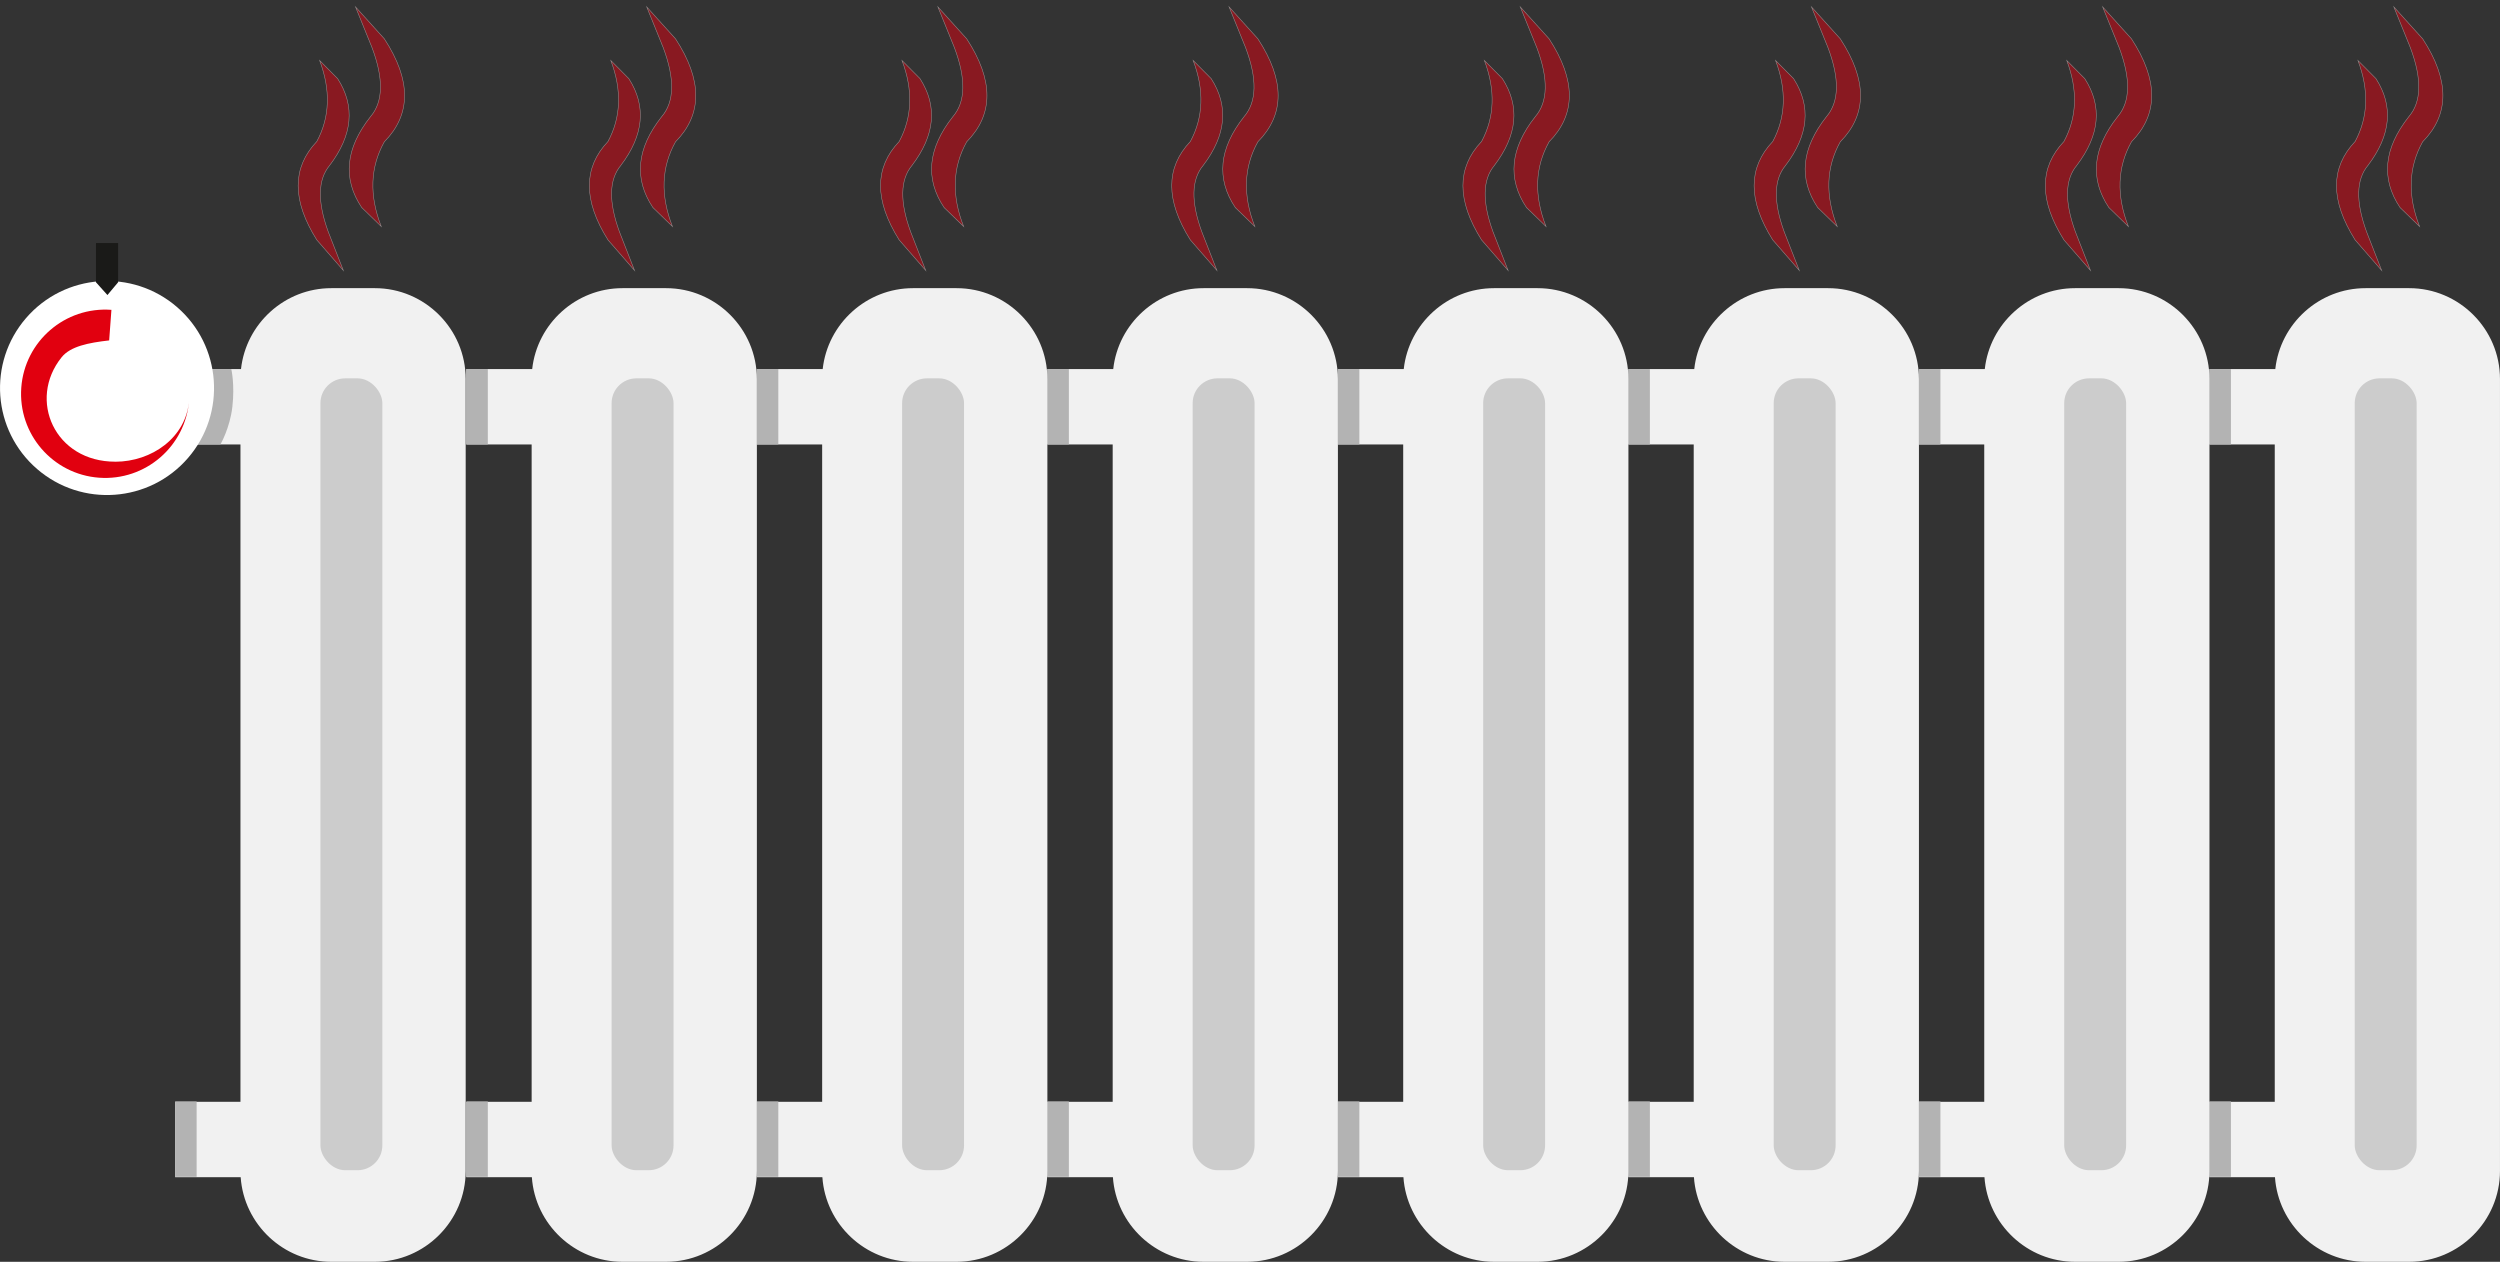 <?xml version="1.0" encoding="UTF-8"?>
<svg id="Vrstva_1" data-name="Vrstva 1" xmlns="http://www.w3.org/2000/svg" xmlns:xlink="http://www.w3.org/1999/xlink" viewBox="0 0 1149.87 580.36">
  <rect x="0" y="0" width="1149.87" height="580.36" fill="#333333" stroke="none"/>
  <defs>
    <style>
      .cls-1, .cls-2 {
        fill: none;
      }

      .cls-3 {
        clip-path: url(#clippath);
      }

      .cls-4 {
        fill: #fff;
      }

      .cls-5, .cls-6 {
        fill: #b3b3b3;
      }

      .cls-7 {
        fill: #ccc;
      }

      .cls-8 {
        clip-path: url(#clippath-1);
      }

      .cls-9 {
        clip-path: url(#clippath-4);
      }

      .cls-10 {
        clip-path: url(#clippath-3);
      }

      .cls-11 {
        clip-path: url(#clippath-2);
      }

      .cls-12 {
        clip-path: url(#clippath-7);
      }

      .cls-13 {
        clip-path: url(#clippath-8);
      }

      .cls-14 {
        clip-path: url(#clippath-6);
      }

      .cls-15 {
        clip-path: url(#clippath-5);
      }

      .cls-16 {
        clip-path: url(#clippath-9);
      }

      .cls-17 {
        clip-path: url(#clippath-14);
      }

      .cls-18 {
        clip-path: url(#clippath-13);
      }

      .cls-19 {
        clip-path: url(#clippath-12);
      }

      .cls-20 {
        clip-path: url(#clippath-10);
      }

      .cls-21 {
        clip-path: url(#clippath-15);
      }

      .cls-22 {
        clip-path: url(#clippath-11);
      }

      .cls-23 {
        opacity: .5;
      }

      .cls-24 {
        fill: #1a1a18;
      }

      .cls-24, .cls-25, .cls-26, .cls-6, .cls-27 {
        fill-rule: evenodd;
      }

      .cls-25 {
        fill: #df0010;
      }

      .cls-26 {
        fill: #e1000f;
      }

      .cls-27 {
        fill: #f1f1f1;
      }

      .cls-2 {
        stroke: #fbfbfb;
        stroke-miterlimit: 22.93;
        stroke-width: .22px;
      }
    </style>
    <clipPath id="clippath">
      <rect class="cls-1" x="136.49" y="25.2" width="24.77" height="102.46"/>
    </clipPath>
    <clipPath id="clippath-1">
      <rect class="cls-1" x="159.96" width="26.79" height="106.73"/>
    </clipPath>
    <clipPath id="clippath-2">
      <rect class="cls-1" x="270.42" y="25.2" width="24.77" height="102.46"/>
    </clipPath>
    <clipPath id="clippath-3">
      <rect class="cls-1" x="293.89" width="26.79" height="106.73"/>
    </clipPath>
    <clipPath id="clippath-4">
      <rect class="cls-1" x="404.35" y="25.2" width="24.77" height="102.46"/>
    </clipPath>
    <clipPath id="clippath-5">
      <rect class="cls-1" x="427.82" width="26.79" height="106.73"/>
    </clipPath>
    <clipPath id="clippath-6">
      <rect class="cls-1" x="538.28" y="25.2" width="24.77" height="102.46"/>
    </clipPath>
    <clipPath id="clippath-7">
      <rect class="cls-1" x="561.75" width="26.79" height="106.73"/>
    </clipPath>
    <clipPath id="clippath-8">
      <rect class="cls-1" x="672.21" y="25.2" width="24.77" height="102.46"/>
    </clipPath>
    <clipPath id="clippath-9">
      <rect class="cls-1" x="695.68" width="26.79" height="106.73"/>
    </clipPath>
    <clipPath id="clippath-10">
      <rect class="cls-1" x="806.14" y="25.2" width="24.77" height="102.46"/>
    </clipPath>
    <clipPath id="clippath-11">
      <rect class="cls-1" x="829.61" width="26.79" height="106.73"/>
    </clipPath>
    <clipPath id="clippath-12">
      <rect class="cls-1" x="940.08" y="25.2" width="24.77" height="102.46"/>
    </clipPath>
    <clipPath id="clippath-13">
      <rect class="cls-1" x="963.55" width="26.79" height="106.73"/>
    </clipPath>
    <clipPath id="clippath-14">
      <rect class="cls-1" x="1074.01" y="25.2" width="24.77" height="102.46"/>
    </clipPath>
    <clipPath id="clippath-15">
      <rect class="cls-1" x="1097.48" width="26.79" height="106.73"/>
    </clipPath>
  </defs>
  <g>
    <g>
      <g>
        <path class="cls-27" d="M1088.04,132.54h20.05c22.98,0,41.77,18.79,41.77,41.77v364.28c0,22.97-18.79,41.77-41.77,41.77h-20.05c-22.01,0-40.18-17.25-41.67-38.9h-30.13v-34.68h30.03V204.42h-30.03v-34.68h30.28c2.29-20.85,20.09-37.2,41.52-37.2Z"/>
        <rect class="cls-7" x="1083.05" y="174.02" width="28.48" height="364.22" rx="11.41" ry="11.41"/>
        <rect class="cls-5" x="1016.24" y="169.74" width="9.87" height="34.68"/>
        <rect class="cls-5" x="1016.24" y="506.6" width="9.87" height="34.68"/>
      </g>
      <g>
        <path class="cls-27" d="M954.42,132.54h20.05c22.98,0,41.77,18.79,41.77,41.77v364.28c0,22.97-18.79,41.77-41.77,41.77h-20.05c-22.01,0-40.18-17.25-41.67-38.9h-30.13v-34.68h30.03V204.42h-30.03v-34.68h30.28c2.29-20.85,20.09-37.2,41.52-37.2Z"/>
        <rect class="cls-7" x="949.43" y="174.02" width="28.48" height="364.22" rx="11.41" ry="11.41"/>
        <rect class="cls-5" x="882.62" y="169.74" width="9.87" height="34.68"/>
        <rect class="cls-5" x="882.62" y="506.6" width="9.87" height="34.68"/>
      </g>
      <g>
        <path class="cls-27" d="M820.79,132.54h20.05c22.98,0,41.77,18.79,41.77,41.77v364.28c0,22.97-18.79,41.77-41.77,41.77h-20.05c-22.01,0-40.18-17.25-41.67-38.9h-30.13v-34.68h30.03V204.42h-30.03v-34.68h30.28c2.29-20.85,20.09-37.2,41.52-37.2Z"/>
        <rect class="cls-7" x="815.81" y="174.02" width="28.48" height="364.22" rx="11.41" ry="11.41"/>
        <rect class="cls-5" x="748.99" y="169.74" width="9.87" height="34.68"/>
        <rect class="cls-5" x="748.99" y="506.6" width="9.87" height="34.68"/>
      </g>
      <g>
        <path class="cls-27" d="M687.17,132.54h20.05c22.98,0,41.77,18.79,41.77,41.77v364.28c0,22.97-18.79,41.77-41.77,41.77h-20.05c-22.01,0-40.18-17.25-41.67-38.9h-30.13v-34.68h30.03V204.42h-30.03v-34.68h30.28c2.29-20.85,20.09-37.2,41.52-37.2Z"/>
        <rect class="cls-7" x="682.18" y="174.02" width="28.48" height="364.22" rx="11.41" ry="11.41"/>
        <rect class="cls-5" x="615.37" y="169.74" width="9.87" height="34.68"/>
        <rect class="cls-5" x="615.37" y="506.6" width="9.87" height="34.68"/>
      </g>
      <g>
        <path class="cls-27" d="M553.55,132.54h20.05c22.98,0,41.77,18.79,41.77,41.77v364.28c0,22.97-18.79,41.77-41.77,41.77h-20.05c-22.01,0-40.18-17.25-41.67-38.9h-30.13v-34.68h30.03V204.42h-30.03v-34.68h30.28c2.29-20.85,20.09-37.2,41.52-37.2Z"/>
        <rect class="cls-7" x="548.56" y="174.02" width="28.48" height="364.22" rx="11.41" ry="11.41"/>
        <rect class="cls-5" x="481.75" y="169.74" width="9.87" height="34.68"/>
        <rect class="cls-5" x="481.75" y="506.6" width="9.87" height="34.68"/>
      </g>
      <g>
        <path class="cls-27" d="M419.92,132.54h20.05c22.98,0,41.77,18.79,41.77,41.77v364.28c0,22.97-18.79,41.77-41.77,41.77h-20.05c-22.01,0-40.18-17.25-41.67-38.9h-30.13v-34.68h30.03V204.42h-30.03v-34.68h30.28c2.29-20.85,20.09-37.2,41.52-37.2Z"/>
        <rect class="cls-7" x="414.93" y="174.02" width="28.48" height="364.22" rx="11.41" ry="11.41"/>
        <rect class="cls-5" x="348.12" y="169.74" width="9.87" height="34.68"/>
        <rect class="cls-5" x="348.12" y="506.6" width="9.87" height="34.68"/>
      </g>
      <g>
        <path class="cls-27" d="M286.3,132.54h20.05c22.98,0,41.77,18.79,41.77,41.77v364.28c0,22.97-18.79,41.77-41.77,41.77h-20.05c-22.01,0-40.18-17.25-41.67-38.9h-30.13v-34.68h30.03V204.42h-30.03v-34.68h30.28c2.29-20.85,20.09-37.2,41.52-37.2Z"/>
        <rect class="cls-7" x="281.31" y="174.02" width="28.48" height="364.22" rx="11.41" ry="11.41"/>
        <rect class="cls-5" x="214.5" y="169.74" width="9.87" height="34.68"/>
        <rect class="cls-5" x="214.5" y="506.6" width="9.87" height="34.68"/>
      </g>
      <g>
        <path class="cls-27" d="M152.37,132.54h20.05c22.98,0,41.77,18.79,41.77,41.77v364.28c0,22.97-18.79,41.77-41.77,41.77h-20.05c-22.01,0-40.18-17.25-41.67-38.9h-30.13v-34.68h30.03V204.42h-30.03v-34.68h30.28c2.29-20.85,20.09-37.2,41.52-37.2Z"/>
        <rect class="cls-7" x="147.38" y="174.02" width="28.48" height="364.22" rx="11.41" ry="11.41"/>
        <rect class="cls-5" x="80.57" y="169.74" width="9.87" height="34.68"/>
        <rect class="cls-5" x="80.57" y="506.6" width="9.87" height="34.68"/>
      </g>
      <path class="cls-6" d="M101.39,204.42h-11.87l5.99-34.68h10.87s1.68,7.04,.5,17.34c-1.13,9.86-5.5,17.34-5.5,17.34Z"/>
    </g>
    <g>
      <circle class="cls-4" cx="49.23" cy="178.46" r="49.22" transform="translate(-117.99 99.04) rotate(-49.17)"/>
      <path class="cls-26" d="M53.11,212.37c16.59-.05,32.61-11.01,33.89-28.4-1.58,21.32-20.14,37.32-41.46,35.75-21.32-1.58-37.32-20.14-35.75-41.46,1.58-21.32,20.14-37.32,41.46-35.75-.69,9.38-1.04,14.06-1.04,14.06-9.55,1.09-17.81,2.71-21.87,7.75-15.75,19.58-3.15,48.13,24.76,48.03Z"/>
      <polygon class="cls-24" points="44.14 111.81 54.33 111.81 54.33 129.83 49.41 135.7 44.14 129.83 44.14 111.81"/>
    </g>
  </g>
  <g>
    <g class="cls-23">
      <g class="cls-3">
        <path class="cls-25" d="M155.31,36.17c-5.52-5.57-8.29-8.35-8.29-8.35,5.14,13.68,4.7,26.1-1.31,37.26-11.43,12.03-11.43,27.12,0,45.28,8.14,9.36,12.22,14.04,12.22,14.04-4.65-11.92-6.98-17.88-6.98-17.88-4.99-13.77-4.77-23.91,.65-30.41,10.61-13.97,11.84-27.28,3.71-39.93Z"/>
        <path class="cls-2" d="M155.31,36.17c-5.52-5.57-8.29-8.35-8.29-8.35,5.14,13.68,4.7,26.1-1.31,37.26-11.43,12.03-11.43,27.12,0,45.28,8.14,9.36,12.22,14.04,12.22,14.04-4.65-11.92-6.98-17.88-6.98-17.88-4.99-13.77-4.77-23.91,.65-30.41,10.61-13.97,11.84-27.28,3.71-39.93Z"/>
      </g>
    </g>
    <g class="cls-23">
      <g class="cls-8">
        <path class="cls-25" d="M166.36,95.44c6,5.82,9,8.74,9,8.74-5.58-14.31-5.1-27.3,1.42-38.97,12.41-12.58,12.41-28.36,0-47.36-8.84-9.79-13.26-14.68-13.26-14.68,5.05,12.46,7.58,18.7,7.58,18.7,5.42,14.4,5.18,25-.71,31.81-11.52,14.61-12.86,28.53-4.03,41.77Z"/>
        <path class="cls-2" d="M166.36,95.44c6,5.82,9,8.74,9,8.74-5.58-14.31-5.1-27.3,1.42-38.97,12.41-12.58,12.41-28.36,0-47.36-8.84-9.79-13.26-14.68-13.26-14.68,5.05,12.46,7.58,18.7,7.58,18.7,5.42,14.4,5.18,25-.71,31.81-11.52,14.61-12.86,28.53-4.03,41.77Z"/>
      </g>
    </g>
    <g class="cls-23">
      <g class="cls-11">
        <path class="cls-25" d="M289.24,36.17c-5.52-5.57-8.29-8.35-8.29-8.35,5.14,13.68,4.7,26.1-1.31,37.26-11.43,12.03-11.43,27.12,0,45.28,8.14,9.36,12.22,14.04,12.22,14.04-4.65-11.92-6.98-17.88-6.98-17.88-4.99-13.77-4.77-23.91,.65-30.41,10.61-13.97,11.84-27.28,3.71-39.93Z"/>
        <path class="cls-2" d="M289.24,36.17c-5.52-5.57-8.29-8.35-8.29-8.35,5.14,13.68,4.7,26.1-1.31,37.26-11.43,12.03-11.43,27.12,0,45.28,8.14,9.36,12.22,14.04,12.22,14.04-4.65-11.92-6.98-17.88-6.98-17.88-4.99-13.77-4.77-23.91,.65-30.41,10.61-13.97,11.84-27.28,3.71-39.93Z"/>
      </g>
    </g>
    <g class="cls-23">
      <g class="cls-10">
        <path class="cls-25" d="M300.29,95.44c6,5.82,9,8.74,9,8.74-5.58-14.31-5.1-27.3,1.42-38.97,12.41-12.58,12.41-28.36,0-47.36-8.84-9.79-13.26-14.68-13.26-14.68,5.05,12.46,7.58,18.7,7.58,18.7,5.42,14.4,5.18,25-.71,31.81-11.52,14.61-12.86,28.53-4.03,41.77Z"/>
        <path class="cls-2" d="M300.29,95.44c6,5.82,9,8.74,9,8.74-5.58-14.31-5.1-27.3,1.42-38.97,12.41-12.58,12.41-28.36,0-47.36-8.84-9.79-13.26-14.68-13.26-14.68,5.05,12.46,7.58,18.7,7.58,18.7,5.42,14.4,5.18,25-.71,31.81-11.52,14.61-12.86,28.53-4.03,41.77Z"/>
      </g>
    </g>
    <g class="cls-23">
      <g class="cls-9">
        <path class="cls-25" d="M423.17,36.17c-5.52-5.57-8.29-8.35-8.29-8.35,5.14,13.68,4.7,26.1-1.31,37.26-11.43,12.03-11.43,27.12,0,45.28,8.14,9.36,12.22,14.04,12.22,14.04-4.65-11.92-6.98-17.88-6.98-17.88-4.99-13.77-4.77-23.91,.65-30.41,10.61-13.97,11.84-27.28,3.71-39.93Z"/>
        <path class="cls-2" d="M423.17,36.17c-5.52-5.57-8.29-8.35-8.29-8.35,5.14,13.68,4.7,26.1-1.31,37.26-11.43,12.03-11.43,27.12,0,45.28,8.14,9.36,12.22,14.04,12.22,14.04-4.65-11.92-6.98-17.88-6.98-17.88-4.99-13.77-4.77-23.91,.65-30.41,10.61-13.97,11.84-27.28,3.71-39.93Z"/>
      </g>
    </g>
    <g class="cls-23">
      <g class="cls-15">
        <path class="cls-25" d="M434.22,95.44c6,5.82,9,8.74,9,8.74-5.58-14.31-5.1-27.3,1.42-38.97,12.41-12.58,12.41-28.36,0-47.36-8.84-9.79-13.26-14.68-13.26-14.68,5.05,12.46,7.58,18.7,7.58,18.7,5.42,14.4,5.18,25-.71,31.81-11.52,14.61-12.86,28.53-4.03,41.77Z"/>
        <path class="cls-2" d="M434.22,95.44c6,5.82,9,8.74,9,8.74-5.58-14.31-5.1-27.3,1.42-38.97,12.41-12.58,12.41-28.36,0-47.36-8.84-9.79-13.26-14.68-13.26-14.68,5.05,12.46,7.58,18.7,7.58,18.7,5.42,14.4,5.18,25-.71,31.81-11.52,14.61-12.86,28.53-4.03,41.77Z"/>
      </g>
    </g>
    <g class="cls-23">
      <g class="cls-14">
        <path class="cls-25" d="M557.1,36.17c-5.52-5.57-8.29-8.35-8.29-8.35,5.14,13.68,4.7,26.1-1.31,37.26-11.43,12.03-11.43,27.12,0,45.28,8.14,9.36,12.22,14.04,12.22,14.04-4.65-11.92-6.98-17.88-6.98-17.88-4.99-13.77-4.77-23.91,.65-30.41,10.61-13.97,11.84-27.28,3.71-39.93Z"/>
        <path class="cls-2" d="M557.1,36.17c-5.52-5.57-8.29-8.35-8.29-8.35,5.14,13.68,4.7,26.1-1.31,37.26-11.43,12.03-11.43,27.12,0,45.28,8.14,9.36,12.22,14.04,12.22,14.04-4.65-11.92-6.98-17.88-6.98-17.88-4.99-13.77-4.77-23.91,.65-30.41,10.61-13.97,11.84-27.28,3.71-39.93Z"/>
      </g>
    </g>
    <g class="cls-23">
      <g class="cls-12">
        <path class="cls-25" d="M568.15,95.44c6,5.82,9,8.74,9,8.74-5.58-14.31-5.1-27.3,1.42-38.97,12.41-12.58,12.41-28.36,0-47.36-8.84-9.79-13.26-14.68-13.26-14.68,5.05,12.46,7.58,18.7,7.58,18.7,5.42,14.4,5.18,25-.71,31.81-11.52,14.61-12.86,28.53-4.03,41.77Z"/>
        <path class="cls-2" d="M568.15,95.44c6,5.82,9,8.74,9,8.74-5.58-14.31-5.1-27.3,1.42-38.97,12.41-12.58,12.41-28.36,0-47.36-8.84-9.79-13.26-14.68-13.26-14.68,5.05,12.46,7.58,18.7,7.58,18.7,5.42,14.4,5.18,25-.71,31.81-11.52,14.61-12.86,28.53-4.03,41.77Z"/>
      </g>
    </g>
    <g class="cls-23">
      <g class="cls-13">
        <path class="cls-25" d="M691.04,36.17c-5.52-5.57-8.29-8.35-8.29-8.35,5.14,13.68,4.7,26.1-1.31,37.26-11.43,12.03-11.43,27.12,0,45.28,8.14,9.36,12.22,14.04,12.22,14.04-4.65-11.92-6.98-17.88-6.98-17.88-4.99-13.77-4.77-23.91,.65-30.41,10.61-13.97,11.84-27.28,3.71-39.93Z"/>
        <path class="cls-2" d="M691.04,36.17c-5.52-5.57-8.29-8.35-8.29-8.35,5.14,13.68,4.7,26.1-1.31,37.26-11.43,12.03-11.43,27.12,0,45.28,8.14,9.36,12.22,14.04,12.22,14.04-4.65-11.92-6.98-17.88-6.98-17.88-4.99-13.77-4.77-23.91,.65-30.41,10.61-13.97,11.84-27.28,3.71-39.93Z"/>
      </g>
    </g>
    <g class="cls-23">
      <g class="cls-16">
        <path class="cls-25" d="M702.09,95.44c6,5.82,9,8.74,9,8.74-5.58-14.31-5.1-27.3,1.42-38.97,12.41-12.58,12.41-28.36,0-47.36-8.84-9.79-13.26-14.68-13.26-14.68,5.05,12.46,7.58,18.7,7.58,18.7,5.42,14.4,5.18,25-.71,31.81-11.52,14.61-12.86,28.53-4.03,41.77Z"/>
        <path class="cls-2" d="M702.09,95.44c6,5.82,9,8.74,9,8.74-5.58-14.31-5.1-27.3,1.42-38.97,12.41-12.58,12.41-28.36,0-47.36-8.84-9.79-13.26-14.68-13.26-14.68,5.05,12.46,7.58,18.7,7.58,18.7,5.42,14.4,5.18,25-.71,31.81-11.52,14.61-12.86,28.53-4.03,41.77Z"/>
      </g>
    </g>
    <g class="cls-23">
      <g class="cls-20">
        <path class="cls-25" d="M824.97,36.17c-5.52-5.57-8.29-8.35-8.29-8.35,5.14,13.68,4.7,26.1-1.31,37.26-11.43,12.03-11.43,27.12,0,45.28,8.14,9.36,12.22,14.04,12.22,14.04-4.65-11.92-6.98-17.88-6.98-17.88-4.99-13.77-4.77-23.91,.65-30.41,10.61-13.97,11.84-27.28,3.71-39.93Z"/>
        <path class="cls-2" d="M824.97,36.17c-5.52-5.57-8.29-8.35-8.29-8.35,5.14,13.68,4.7,26.1-1.31,37.26-11.43,12.03-11.43,27.12,0,45.28,8.14,9.36,12.22,14.04,12.22,14.04-4.65-11.92-6.98-17.88-6.98-17.88-4.99-13.77-4.77-23.91,.65-30.41,10.61-13.97,11.84-27.28,3.71-39.93Z"/>
      </g>
    </g>
    <g class="cls-23">
      <g class="cls-22">
        <path class="cls-25" d="M836.02,95.44c6,5.82,9,8.74,9,8.74-5.58-14.31-5.1-27.3,1.42-38.97,12.41-12.58,12.41-28.36,0-47.36-8.84-9.79-13.26-14.68-13.26-14.68,5.05,12.46,7.58,18.7,7.58,18.7,5.42,14.4,5.18,25-.71,31.81-11.52,14.61-12.86,28.53-4.03,41.77Z"/>
        <path class="cls-2" d="M836.02,95.44c6,5.82,9,8.74,9,8.74-5.58-14.31-5.1-27.3,1.42-38.97,12.41-12.58,12.41-28.36,0-47.36-8.84-9.79-13.26-14.68-13.26-14.68,5.05,12.46,7.58,18.7,7.58,18.7,5.42,14.4,5.18,25-.71,31.81-11.52,14.61-12.86,28.53-4.03,41.77Z"/>
      </g>
    </g>
    <g class="cls-23">
      <g class="cls-19">
        <path class="cls-25" d="M958.9,36.17c-5.52-5.57-8.29-8.35-8.29-8.35,5.14,13.68,4.7,26.1-1.31,37.26-11.43,12.03-11.43,27.12,0,45.28,8.14,9.36,12.22,14.04,12.22,14.04-4.65-11.92-6.98-17.88-6.98-17.88-4.99-13.77-4.77-23.91,.65-30.41,10.61-13.97,11.84-27.28,3.71-39.93Z"/>
        <path class="cls-2" d="M958.9,36.17c-5.52-5.57-8.29-8.35-8.29-8.35,5.14,13.68,4.7,26.1-1.31,37.26-11.43,12.03-11.43,27.12,0,45.28,8.14,9.36,12.22,14.04,12.22,14.04-4.65-11.92-6.98-17.88-6.98-17.88-4.99-13.77-4.77-23.91,.65-30.41,10.61-13.97,11.84-27.28,3.71-39.93Z"/>
      </g>
    </g>
    <g class="cls-23">
      <g class="cls-18">
        <path class="cls-25" d="M969.95,95.44c6,5.82,9,8.74,9,8.74-5.58-14.31-5.1-27.3,1.42-38.97,12.41-12.58,12.41-28.36,0-47.36-8.84-9.79-13.26-14.68-13.26-14.68,5.05,12.46,7.58,18.7,7.58,18.7,5.42,14.4,5.18,25-.71,31.81-11.52,14.61-12.86,28.53-4.03,41.77Z"/>
        <path class="cls-2" d="M969.95,95.44c6,5.82,9,8.74,9,8.74-5.58-14.31-5.1-27.3,1.42-38.97,12.41-12.58,12.41-28.36,0-47.36-8.84-9.79-13.26-14.68-13.26-14.68,5.05,12.46,7.58,18.7,7.58,18.7,5.42,14.4,5.18,25-.71,31.81-11.52,14.61-12.86,28.53-4.03,41.77Z"/>
      </g>
    </g>
    <g class="cls-23">
      <g class="cls-17">
        <path class="cls-25" d="M1092.83,36.17c-5.52-5.57-8.29-8.35-8.29-8.35,5.14,13.68,4.7,26.1-1.31,37.26-11.43,12.03-11.43,27.12,0,45.28,8.14,9.36,12.22,14.04,12.22,14.04-4.65-11.92-6.98-17.88-6.98-17.88-4.99-13.77-4.77-23.91,.65-30.41,10.61-13.97,11.84-27.28,3.71-39.93Z"/>
        <path class="cls-2" d="M1092.83,36.17c-5.52-5.57-8.29-8.35-8.29-8.35,5.14,13.68,4.7,26.1-1.31,37.26-11.43,12.03-11.43,27.12,0,45.28,8.14,9.36,12.22,14.04,12.22,14.04-4.65-11.92-6.98-17.88-6.98-17.88-4.99-13.77-4.77-23.91,.65-30.41,10.61-13.97,11.84-27.28,3.71-39.93Z"/>
      </g>
    </g>
    <g class="cls-23">
      <g class="cls-21">
        <path class="cls-25" d="M1103.88,95.44c6,5.82,9,8.74,9,8.74-5.58-14.31-5.1-27.3,1.42-38.97,12.41-12.58,12.41-28.36,0-47.36-8.84-9.79-13.26-14.68-13.26-14.68,5.05,12.46,7.58,18.7,7.58,18.7,5.42,14.4,5.18,25-.71,31.81-11.52,14.61-12.86,28.53-4.03,41.77Z"/>
        <path class="cls-2" d="M1103.88,95.44c6,5.82,9,8.74,9,8.74-5.58-14.31-5.1-27.3,1.42-38.97,12.41-12.58,12.41-28.36,0-47.36-8.84-9.79-13.26-14.68-13.26-14.68,5.05,12.46,7.58,18.7,7.58,18.7,5.42,14.4,5.18,25-.71,31.81-11.52,14.61-12.86,28.53-4.03,41.77Z"/>
      </g>
    </g>
  </g>
</svg>